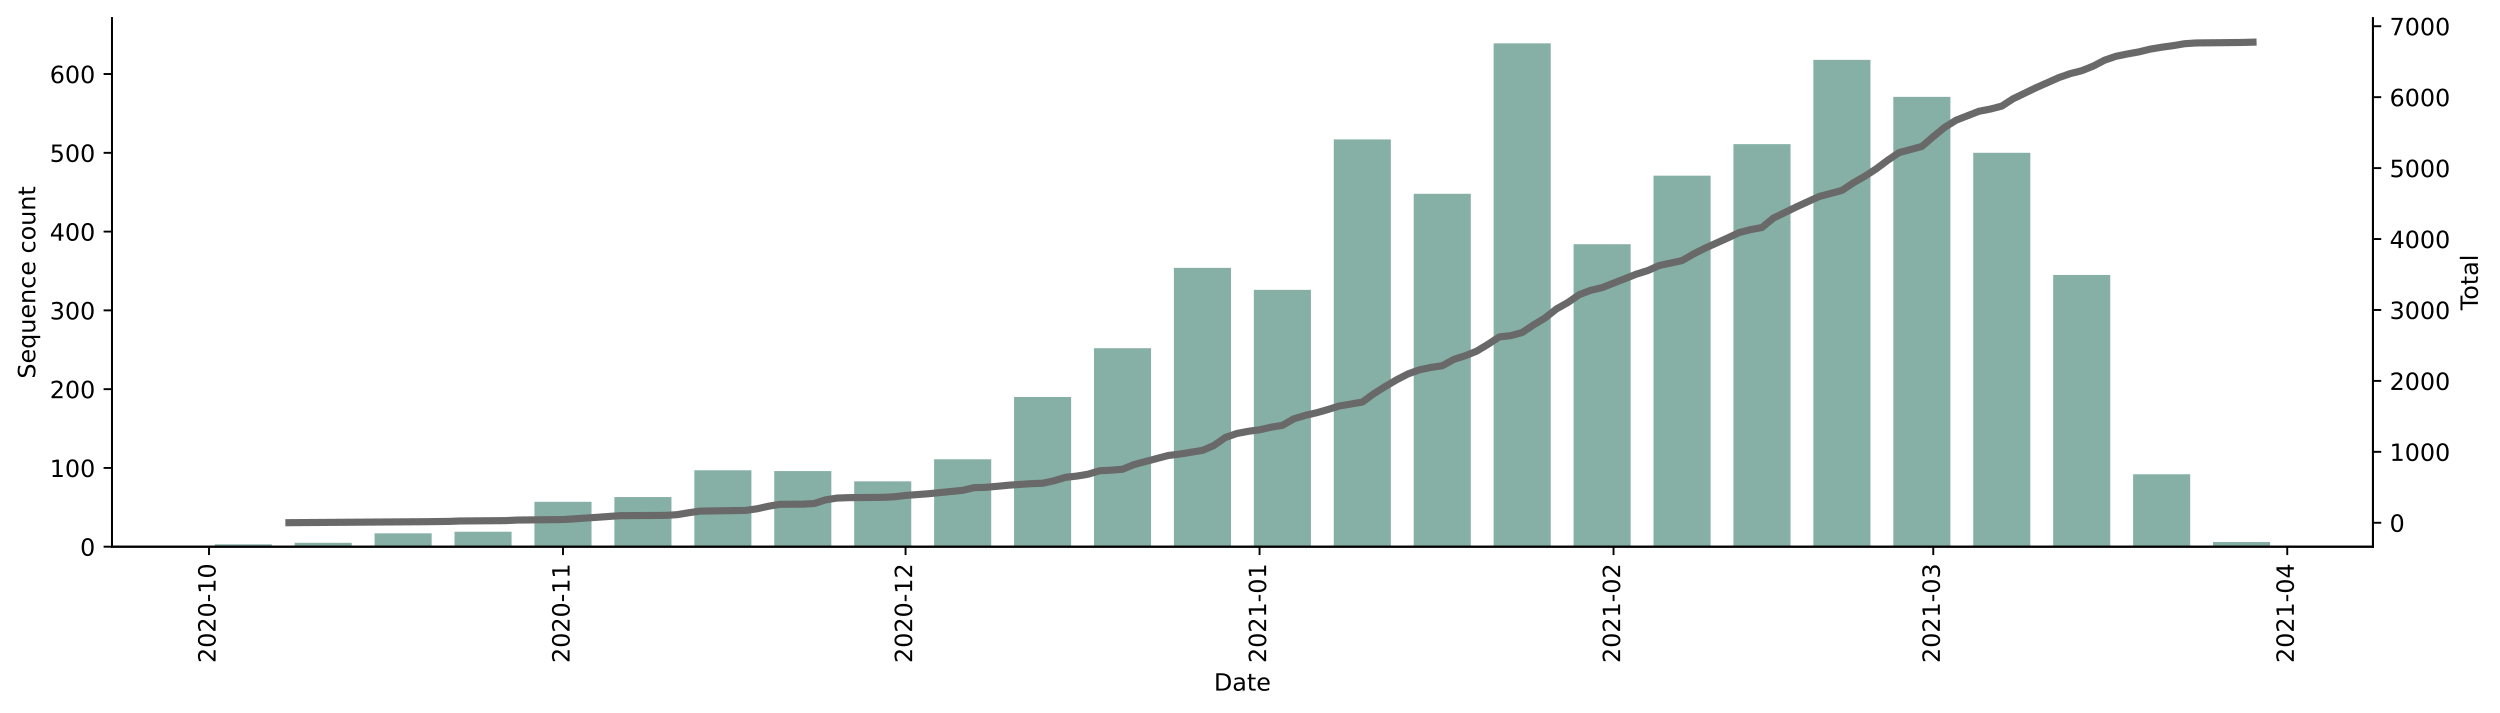 <?xml version="1.0" encoding="utf-8" standalone="no"?>
<!DOCTYPE svg PUBLIC "-//W3C//DTD SVG 1.1//EN"
  "http://www.w3.org/Graphics/SVG/1.1/DTD/svg11.dtd">
<!-- Created with matplotlib (https://matplotlib.org/) -->
<svg height="299.036pt" version="1.1" viewBox="0 0 1048.894 299.036" width="1048.894pt" xmlns="http://www.w3.org/2000/svg" xmlns:xlink="http://www.w3.org/1999/xlink">
 <defs>
  <style type="text/css">*{stroke-linecap:butt;stroke-linejoin:round;}</style>
 </defs>
 <g id="figure_1">
  <g id="patch_1">
   <path d="M 0 299.036 
L 1048.894 299.036 
L 1048.894 0 
L 0 0 
z
" style="fill:#ffffff;"/>
  </g>
  <g id="axes_1">
   <g id="patch_2">
    <path d="M 46.966 229.375 
L 995.566 229.375 
L 995.566 7.615 
L 46.966 7.615 
z
" style="fill:#ffffff;"/>
   </g>
   <g id="patch_3">
    <path clip-path="url(#pf32f26a93a)" d="M 90.084 229.375 
L 114.038 229.375 
L 114.038 228.384 
L 90.084 228.384 
z
" style="fill:#86b0a6;"/>
   </g>
   <g id="patch_4">
    <path clip-path="url(#pf32f26a93a)" d="M 123.62 229.375 
L 147.575 229.375 
L 147.575 227.723 
L 123.62 227.723 
z
" style="fill:#86b0a6;"/>
   </g>
   <g id="patch_5">
    <path clip-path="url(#pf32f26a93a)" d="M 157.157 229.375 
L 181.111 229.375 
L 181.111 223.757 
L 157.157 223.757 
z
" style="fill:#86b0a6;"/>
   </g>
   <g id="patch_6">
    <path clip-path="url(#pf32f26a93a)" d="M 190.693 229.375 
L 214.647 229.375 
L 214.647 223.096 
L 190.693 223.096 
z
" style="fill:#86b0a6;"/>
   </g>
   <g id="patch_7">
    <path clip-path="url(#pf32f26a93a)" d="M 224.229 229.375 
L 248.184 229.375 
L 248.184 210.536 
L 224.229 210.536 
z
" style="fill:#86b0a6;"/>
   </g>
   <g id="patch_8">
    <path clip-path="url(#pf32f26a93a)" d="M 257.766 229.375 
L 281.72 229.375 
L 281.72 208.553 
L 257.766 208.553 
z
" style="fill:#86b0a6;"/>
   </g>
   <g id="patch_9">
    <path clip-path="url(#pf32f26a93a)" d="M 291.302 229.375 
L 315.257 229.375 
L 315.257 197.315 
L 291.302 197.315 
z
" style="fill:#86b0a6;"/>
   </g>
   <g id="patch_10">
    <path clip-path="url(#pf32f26a93a)" d="M 324.838 229.375 
L 348.793 229.375 
L 348.793 197.646 
L 324.838 197.646 
z
" style="fill:#86b0a6;"/>
   </g>
   <g id="patch_11">
    <path clip-path="url(#pf32f26a93a)" d="M 358.375 229.375 
L 382.329 229.375 
L 382.329 201.943 
L 358.375 201.943 
z
" style="fill:#86b0a6;"/>
   </g>
   <g id="patch_12">
    <path clip-path="url(#pf32f26a93a)" d="M 391.911 229.375 
L 415.866 229.375 
L 415.866 192.688 
L 391.911 192.688 
z
" style="fill:#86b0a6;"/>
   </g>
   <g id="patch_13">
    <path clip-path="url(#pf32f26a93a)" d="M 425.447 229.375 
L 449.402 229.375 
L 449.402 166.577 
L 425.447 166.577 
z
" style="fill:#86b0a6;"/>
   </g>
   <g id="patch_14">
    <path clip-path="url(#pf32f26a93a)" d="M 458.984 229.375 
L 482.938 229.375 
L 482.938 146.085 
L 458.984 146.085 
z
" style="fill:#86b0a6;"/>
   </g>
   <g id="patch_15">
    <path clip-path="url(#pf32f26a93a)" d="M 492.52 229.375 
L 516.475 229.375 
L 516.475 112.373 
L 492.52 112.373 
z
" style="fill:#86b0a6;"/>
   </g>
   <g id="patch_16">
    <path clip-path="url(#pf32f26a93a)" d="M 526.057 229.375 
L 550.011 229.375 
L 550.011 121.627 
L 526.057 121.627 
z
" style="fill:#86b0a6;"/>
   </g>
   <g id="patch_17">
    <path clip-path="url(#pf32f26a93a)" d="M 559.593 229.375 
L 583.547 229.375 
L 583.547 58.498 
L 559.593 58.498 
z
" style="fill:#86b0a6;"/>
   </g>
   <g id="patch_18">
    <path clip-path="url(#pf32f26a93a)" d="M 593.129 229.375 
L 617.084 229.375 
L 617.084 81.304 
L 593.129 81.304 
z
" style="fill:#86b0a6;"/>
   </g>
   <g id="patch_19">
    <path clip-path="url(#pf32f26a93a)" d="M 626.666 229.375 
L 650.62 229.375 
L 650.62 18.175 
L 626.666 18.175 
z
" style="fill:#86b0a6;"/>
   </g>
   <g id="patch_20">
    <path clip-path="url(#pf32f26a93a)" d="M 660.202 229.375 
L 684.157 229.375 
L 684.157 102.457 
L 660.202 102.457 
z
" style="fill:#86b0a6;"/>
   </g>
   <g id="patch_21">
    <path clip-path="url(#pf32f26a93a)" d="M 693.738 229.375 
L 717.693 229.375 
L 717.693 73.702 
L 693.738 73.702 
z
" style="fill:#86b0a6;"/>
   </g>
   <g id="patch_22">
    <path clip-path="url(#pf32f26a93a)" d="M 727.275 229.375 
L 751.229 229.375 
L 751.229 60.482 
L 727.275 60.482 
z
" style="fill:#86b0a6;"/>
   </g>
   <g id="patch_23">
    <path clip-path="url(#pf32f26a93a)" d="M 760.811 229.375 
L 784.766 229.375 
L 784.766 25.116 
L 760.811 25.116 
z
" style="fill:#86b0a6;"/>
   </g>
   <g id="patch_24">
    <path clip-path="url(#pf32f26a93a)" d="M 794.347 229.375 
L 818.302 229.375 
L 818.302 40.651 
L 794.347 40.651 
z
" style="fill:#86b0a6;"/>
   </g>
   <g id="patch_25">
    <path clip-path="url(#pf32f26a93a)" d="M 827.884 229.375 
L 851.838 229.375 
L 851.838 64.117 
L 827.884 64.117 
z
" style="fill:#86b0a6;"/>
   </g>
   <g id="patch_26">
    <path clip-path="url(#pf32f26a93a)" d="M 861.42 229.375 
L 885.375 229.375 
L 885.375 115.347 
L 861.42 115.347 
z
" style="fill:#86b0a6;"/>
   </g>
   <g id="patch_27">
    <path clip-path="url(#pf32f26a93a)" d="M 894.957 229.375 
L 918.911 229.375 
L 918.911 198.968 
L 894.957 198.968 
z
" style="fill:#86b0a6;"/>
   </g>
   <g id="patch_28">
    <path clip-path="url(#pf32f26a93a)" d="M 928.493 229.375 
L 952.447 229.375 
L 952.447 227.392 
L 928.493 227.392 
z
" style="fill:#86b0a6;"/>
   </g>
   <g id="matplotlib.axis_1">
    <g id="xtick_1">
     <g id="line2d_1">
      <defs>
       <path d="M 0 0 
L 0 3.5 
" id="me25697bc32" style="stroke:#000000;stroke-width:0.8;"/>
      </defs>
      <g>
       <use style="stroke:#000000;stroke-width:0.8;" x="87.688" xlink:href="#me25697bc32" y="229.375"/>
      </g>
     </g>
     <g id="text_1">
      <!-- 2020-10 -->
      <g transform="translate(90.448 278.158)rotate(-90)scale(0.1 -0.1)">
       <defs>
        <path d="M 19.188 8.297 
L 53.609 8.297 
L 53.609 0 
L 7.328 0 
L 7.328 8.297 
Q 12.938 14.109 22.625 23.891 
Q 32.328 33.688 34.812 36.531 
Q 39.547 41.844 41.422 45.531 
Q 43.312 49.219 43.312 52.781 
Q 43.312 58.594 39.234 62.25 
Q 35.156 65.922 28.609 65.922 
Q 23.969 65.922 18.812 64.312 
Q 13.672 62.703 7.812 59.422 
L 7.812 69.391 
Q 13.766 71.781 18.938 73 
Q 24.125 74.219 28.422 74.219 
Q 39.75 74.219 46.484 68.547 
Q 53.219 62.891 53.219 53.422 
Q 53.219 48.922 51.531 44.891 
Q 49.859 40.875 45.406 35.406 
Q 44.188 33.984 37.641 27.219 
Q 31.109 20.453 19.188 8.297 
z
" id="DejaVuSans-50"/>
        <path d="M 31.781 66.406 
Q 24.172 66.406 20.328 58.906 
Q 16.5 51.422 16.5 36.375 
Q 16.5 21.391 20.328 13.891 
Q 24.172 6.391 31.781 6.391 
Q 39.453 6.391 43.281 13.891 
Q 47.125 21.391 47.125 36.375 
Q 47.125 51.422 43.281 58.906 
Q 39.453 66.406 31.781 66.406 
z
M 31.781 74.219 
Q 44.047 74.219 50.516 64.516 
Q 56.984 54.828 56.984 36.375 
Q 56.984 17.969 50.516 8.266 
Q 44.047 -1.422 31.781 -1.422 
Q 19.531 -1.422 13.062 8.266 
Q 6.594 17.969 6.594 36.375 
Q 6.594 54.828 13.062 64.516 
Q 19.531 74.219 31.781 74.219 
z
" id="DejaVuSans-48"/>
        <path d="M 4.891 31.391 
L 31.203 31.391 
L 31.203 23.391 
L 4.891 23.391 
z
" id="DejaVuSans-45"/>
        <path d="M 12.406 8.297 
L 28.516 8.297 
L 28.516 63.922 
L 10.984 60.406 
L 10.984 69.391 
L 28.422 72.906 
L 38.281 72.906 
L 38.281 8.297 
L 54.391 8.297 
L 54.391 0 
L 12.406 0 
z
" id="DejaVuSans-49"/>
       </defs>
       <use xlink:href="#DejaVuSans-50"/>
       <use x="63.623" xlink:href="#DejaVuSans-48"/>
       <use x="127.246" xlink:href="#DejaVuSans-50"/>
       <use x="190.869" xlink:href="#DejaVuSans-48"/>
       <use x="254.492" xlink:href="#DejaVuSans-45"/>
       <use x="290.576" xlink:href="#DejaVuSans-49"/>
       <use x="354.199" xlink:href="#DejaVuSans-48"/>
      </g>
     </g>
    </g>
    <g id="xtick_2">
     <g id="line2d_2">
      <g>
       <use style="stroke:#000000;stroke-width:0.8;" x="236.207" xlink:href="#me25697bc32" y="229.375"/>
      </g>
     </g>
     <g id="text_2">
      <!-- 2020-11 -->
      <g transform="translate(238.966 278.158)rotate(-90)scale(0.1 -0.1)">
       <use xlink:href="#DejaVuSans-50"/>
       <use x="63.623" xlink:href="#DejaVuSans-48"/>
       <use x="127.246" xlink:href="#DejaVuSans-50"/>
       <use x="190.869" xlink:href="#DejaVuSans-48"/>
       <use x="254.492" xlink:href="#DejaVuSans-45"/>
       <use x="290.576" xlink:href="#DejaVuSans-49"/>
       <use x="354.199" xlink:href="#DejaVuSans-49"/>
      </g>
     </g>
    </g>
    <g id="xtick_3">
     <g id="line2d_3">
      <g>
       <use style="stroke:#000000;stroke-width:0.8;" x="379.934" xlink:href="#me25697bc32" y="229.375"/>
      </g>
     </g>
     <g id="text_3">
      <!-- 2020-12 -->
      <g transform="translate(382.693 278.158)rotate(-90)scale(0.1 -0.1)">
       <use xlink:href="#DejaVuSans-50"/>
       <use x="63.623" xlink:href="#DejaVuSans-48"/>
       <use x="127.246" xlink:href="#DejaVuSans-50"/>
       <use x="190.869" xlink:href="#DejaVuSans-48"/>
       <use x="254.492" xlink:href="#DejaVuSans-45"/>
       <use x="290.576" xlink:href="#DejaVuSans-49"/>
       <use x="354.199" xlink:href="#DejaVuSans-50"/>
      </g>
     </g>
    </g>
    <g id="xtick_4">
     <g id="line2d_4">
      <g>
       <use style="stroke:#000000;stroke-width:0.8;" x="528.452" xlink:href="#me25697bc32" y="229.375"/>
      </g>
     </g>
     <g id="text_4">
      <!-- 2021-01 -->
      <g transform="translate(531.211 278.158)rotate(-90)scale(0.1 -0.1)">
       <use xlink:href="#DejaVuSans-50"/>
       <use x="63.623" xlink:href="#DejaVuSans-48"/>
       <use x="127.246" xlink:href="#DejaVuSans-50"/>
       <use x="190.869" xlink:href="#DejaVuSans-49"/>
       <use x="254.492" xlink:href="#DejaVuSans-45"/>
       <use x="290.576" xlink:href="#DejaVuSans-48"/>
       <use x="354.199" xlink:href="#DejaVuSans-49"/>
      </g>
     </g>
    </g>
    <g id="xtick_5">
     <g id="line2d_5">
      <g>
       <use style="stroke:#000000;stroke-width:0.8;" x="676.97" xlink:href="#me25697bc32" y="229.375"/>
      </g>
     </g>
     <g id="text_5">
      <!-- 2021-02 -->
      <g transform="translate(679.73 278.158)rotate(-90)scale(0.1 -0.1)">
       <use xlink:href="#DejaVuSans-50"/>
       <use x="63.623" xlink:href="#DejaVuSans-48"/>
       <use x="127.246" xlink:href="#DejaVuSans-50"/>
       <use x="190.869" xlink:href="#DejaVuSans-49"/>
       <use x="254.492" xlink:href="#DejaVuSans-45"/>
       <use x="290.576" xlink:href="#DejaVuSans-48"/>
       <use x="354.199" xlink:href="#DejaVuSans-50"/>
      </g>
     </g>
    </g>
    <g id="xtick_6">
     <g id="line2d_6">
      <g>
       <use style="stroke:#000000;stroke-width:0.8;" x="811.116" xlink:href="#me25697bc32" y="229.375"/>
      </g>
     </g>
     <g id="text_6">
      <!-- 2021-03 -->
      <g transform="translate(813.875 278.158)rotate(-90)scale(0.1 -0.1)">
       <defs>
        <path d="M 40.578 39.312 
Q 47.656 37.797 51.625 33 
Q 55.609 28.219 55.609 21.188 
Q 55.609 10.406 48.188 4.484 
Q 40.766 -1.422 27.094 -1.422 
Q 22.516 -1.422 17.656 -0.516 
Q 12.797 0.391 7.625 2.203 
L 7.625 11.719 
Q 11.719 9.328 16.594 8.109 
Q 21.484 6.891 26.812 6.891 
Q 36.078 6.891 40.938 10.547 
Q 45.797 14.203 45.797 21.188 
Q 45.797 27.641 41.281 31.266 
Q 36.766 34.906 28.719 34.906 
L 20.219 34.906 
L 20.219 43.016 
L 29.109 43.016 
Q 36.375 43.016 40.234 45.922 
Q 44.094 48.828 44.094 54.297 
Q 44.094 59.906 40.109 62.906 
Q 36.141 65.922 28.719 65.922 
Q 24.656 65.922 20.016 65.031 
Q 15.375 64.156 9.812 62.312 
L 9.812 71.094 
Q 15.438 72.656 20.344 73.438 
Q 25.25 74.219 29.594 74.219 
Q 40.828 74.219 47.359 69.109 
Q 53.906 64.016 53.906 55.328 
Q 53.906 49.266 50.438 45.094 
Q 46.969 40.922 40.578 39.312 
z
" id="DejaVuSans-51"/>
       </defs>
       <use xlink:href="#DejaVuSans-50"/>
       <use x="63.623" xlink:href="#DejaVuSans-48"/>
       <use x="127.246" xlink:href="#DejaVuSans-50"/>
       <use x="190.869" xlink:href="#DejaVuSans-49"/>
       <use x="254.492" xlink:href="#DejaVuSans-45"/>
       <use x="290.576" xlink:href="#DejaVuSans-48"/>
       <use x="354.199" xlink:href="#DejaVuSans-51"/>
      </g>
     </g>
    </g>
    <g id="xtick_7">
     <g id="line2d_7">
      <g>
       <use style="stroke:#000000;stroke-width:0.8;" x="959.634" xlink:href="#me25697bc32" y="229.375"/>
      </g>
     </g>
     <g id="text_7">
      <!-- 2021-04 -->
      <g transform="translate(962.393 278.158)rotate(-90)scale(0.1 -0.1)">
       <defs>
        <path d="M 37.797 64.312 
L 12.891 25.391 
L 37.797 25.391 
z
M 35.203 72.906 
L 47.609 72.906 
L 47.609 25.391 
L 58.016 25.391 
L 58.016 17.188 
L 47.609 17.188 
L 47.609 0 
L 37.797 0 
L 37.797 17.188 
L 4.891 17.188 
L 4.891 26.703 
z
" id="DejaVuSans-52"/>
       </defs>
       <use xlink:href="#DejaVuSans-50"/>
       <use x="63.623" xlink:href="#DejaVuSans-48"/>
       <use x="127.246" xlink:href="#DejaVuSans-50"/>
       <use x="190.869" xlink:href="#DejaVuSans-49"/>
       <use x="254.492" xlink:href="#DejaVuSans-45"/>
       <use x="290.576" xlink:href="#DejaVuSans-48"/>
       <use x="354.199" xlink:href="#DejaVuSans-52"/>
      </g>
     </g>
    </g>
    <g id="text_8">
     <!-- Date -->
     <g transform="translate(509.315 289.757)scale(0.1 -0.1)">
      <defs>
       <path d="M 19.672 64.797 
L 19.672 8.109 
L 31.594 8.109 
Q 46.688 8.109 53.688 14.938 
Q 60.688 21.781 60.688 36.531 
Q 60.688 51.172 53.688 57.984 
Q 46.688 64.797 31.594 64.797 
z
M 9.812 72.906 
L 30.078 72.906 
Q 51.266 72.906 61.172 64.094 
Q 71.094 55.281 71.094 36.531 
Q 71.094 17.672 61.125 8.828 
Q 51.172 0 30.078 0 
L 9.812 0 
z
" id="DejaVuSans-68"/>
       <path d="M 34.281 27.484 
Q 23.391 27.484 19.188 25 
Q 14.984 22.516 14.984 16.5 
Q 14.984 11.719 18.141 8.906 
Q 21.297 6.109 26.703 6.109 
Q 34.188 6.109 38.703 11.406 
Q 43.219 16.703 43.219 25.484 
L 43.219 27.484 
z
M 52.203 31.203 
L 52.203 0 
L 43.219 0 
L 43.219 8.297 
Q 40.141 3.328 35.547 0.953 
Q 30.953 -1.422 24.312 -1.422 
Q 15.922 -1.422 10.953 3.297 
Q 6 8.016 6 15.922 
Q 6 25.141 12.172 29.828 
Q 18.359 34.516 30.609 34.516 
L 43.219 34.516 
L 43.219 35.406 
Q 43.219 41.609 39.141 45 
Q 35.062 48.391 27.688 48.391 
Q 23 48.391 18.547 47.266 
Q 14.109 46.141 10.016 43.891 
L 10.016 52.203 
Q 14.938 54.109 19.578 55.047 
Q 24.219 56 28.609 56 
Q 40.484 56 46.344 49.844 
Q 52.203 43.703 52.203 31.203 
z
" id="DejaVuSans-97"/>
       <path d="M 18.312 70.219 
L 18.312 54.688 
L 36.812 54.688 
L 36.812 47.703 
L 18.312 47.703 
L 18.312 18.016 
Q 18.312 11.328 20.141 9.422 
Q 21.969 7.516 27.594 7.516 
L 36.812 7.516 
L 36.812 0 
L 27.594 0 
Q 17.188 0 13.234 3.875 
Q 9.281 7.766 9.281 18.016 
L 9.281 47.703 
L 2.688 47.703 
L 2.688 54.688 
L 9.281 54.688 
L 9.281 70.219 
z
" id="DejaVuSans-116"/>
       <path d="M 56.203 29.594 
L 56.203 25.203 
L 14.891 25.203 
Q 15.484 15.922 20.484 11.062 
Q 25.484 6.203 34.422 6.203 
Q 39.594 6.203 44.453 7.469 
Q 49.312 8.734 54.109 11.281 
L 54.109 2.781 
Q 49.266 0.734 44.188 -0.344 
Q 39.109 -1.422 33.891 -1.422 
Q 20.797 -1.422 13.156 6.188 
Q 5.516 13.812 5.516 26.812 
Q 5.516 40.234 12.766 48.109 
Q 20.016 56 32.328 56 
Q 43.359 56 49.781 48.891 
Q 56.203 41.797 56.203 29.594 
z
M 47.219 32.234 
Q 47.125 39.594 43.094 43.984 
Q 39.062 48.391 32.422 48.391 
Q 24.906 48.391 20.391 44.141 
Q 15.875 39.891 15.188 32.172 
z
" id="DejaVuSans-101"/>
      </defs>
      <use xlink:href="#DejaVuSans-68"/>
      <use x="77.002" xlink:href="#DejaVuSans-97"/>
      <use x="138.281" xlink:href="#DejaVuSans-116"/>
      <use x="177.49" xlink:href="#DejaVuSans-101"/>
     </g>
    </g>
   </g>
   <g id="matplotlib.axis_2">
    <g id="ytick_1">
     <g id="line2d_8">
      <defs>
       <path d="M 0 0 
L -3.5 0 
" id="m676897ae94" style="stroke:#000000;stroke-width:0.8;"/>
      </defs>
      <g>
       <use style="stroke:#000000;stroke-width:0.8;" x="46.966" xlink:href="#m676897ae94" y="229.375"/>
      </g>
     </g>
     <g id="text_9">
      <!-- 0 -->
      <g transform="translate(33.603 233.175)scale(0.1 -0.1)">
       <use xlink:href="#DejaVuSans-48"/>
      </g>
     </g>
    </g>
    <g id="ytick_2">
     <g id="line2d_9">
      <g>
       <use style="stroke:#000000;stroke-width:0.8;" x="46.966" xlink:href="#m676897ae94" y="196.324"/>
      </g>
     </g>
     <g id="text_10">
      <!-- 100 -->
      <g transform="translate(20.878 200.123)scale(0.1 -0.1)">
       <use xlink:href="#DejaVuSans-49"/>
       <use x="63.623" xlink:href="#DejaVuSans-48"/>
       <use x="127.246" xlink:href="#DejaVuSans-48"/>
      </g>
     </g>
    </g>
    <g id="ytick_3">
     <g id="line2d_10">
      <g>
       <use style="stroke:#000000;stroke-width:0.8;" x="46.966" xlink:href="#m676897ae94" y="163.272"/>
      </g>
     </g>
     <g id="text_11">
      <!-- 200 -->
      <g transform="translate(20.878 167.071)scale(0.1 -0.1)">
       <use xlink:href="#DejaVuSans-50"/>
       <use x="63.623" xlink:href="#DejaVuSans-48"/>
       <use x="127.246" xlink:href="#DejaVuSans-48"/>
      </g>
     </g>
    </g>
    <g id="ytick_4">
     <g id="line2d_11">
      <g>
       <use style="stroke:#000000;stroke-width:0.8;" x="46.966" xlink:href="#m676897ae94" y="130.22"/>
      </g>
     </g>
     <g id="text_12">
      <!-- 300 -->
      <g transform="translate(20.878 134.02)scale(0.1 -0.1)">
       <use xlink:href="#DejaVuSans-51"/>
       <use x="63.623" xlink:href="#DejaVuSans-48"/>
       <use x="127.246" xlink:href="#DejaVuSans-48"/>
      </g>
     </g>
    </g>
    <g id="ytick_5">
     <g id="line2d_12">
      <g>
       <use style="stroke:#000000;stroke-width:0.8;" x="46.966" xlink:href="#m676897ae94" y="97.169"/>
      </g>
     </g>
     <g id="text_13">
      <!-- 400 -->
      <g transform="translate(20.878 100.968)scale(0.1 -0.1)">
       <use xlink:href="#DejaVuSans-52"/>
       <use x="63.623" xlink:href="#DejaVuSans-48"/>
       <use x="127.246" xlink:href="#DejaVuSans-48"/>
      </g>
     </g>
    </g>
    <g id="ytick_6">
     <g id="line2d_13">
      <g>
       <use style="stroke:#000000;stroke-width:0.8;" x="46.966" xlink:href="#m676897ae94" y="64.117"/>
      </g>
     </g>
     <g id="text_14">
      <!-- 500 -->
      <g transform="translate(20.878 67.916)scale(0.1 -0.1)">
       <defs>
        <path d="M 10.797 72.906 
L 49.516 72.906 
L 49.516 64.594 
L 19.828 64.594 
L 19.828 46.734 
Q 21.969 47.469 24.109 47.828 
Q 26.266 48.188 28.422 48.188 
Q 40.625 48.188 47.75 41.5 
Q 54.891 34.812 54.891 23.391 
Q 54.891 11.625 47.562 5.094 
Q 40.234 -1.422 26.906 -1.422 
Q 22.312 -1.422 17.547 -0.641 
Q 12.797 0.141 7.719 1.703 
L 7.719 11.625 
Q 12.109 9.234 16.797 8.062 
Q 21.484 6.891 26.703 6.891 
Q 35.156 6.891 40.078 11.328 
Q 45.016 15.766 45.016 23.391 
Q 45.016 31 40.078 35.438 
Q 35.156 39.891 26.703 39.891 
Q 22.75 39.891 18.812 39.016 
Q 14.891 38.141 10.797 36.281 
z
" id="DejaVuSans-53"/>
       </defs>
       <use xlink:href="#DejaVuSans-53"/>
       <use x="63.623" xlink:href="#DejaVuSans-48"/>
       <use x="127.246" xlink:href="#DejaVuSans-48"/>
      </g>
     </g>
    </g>
    <g id="ytick_7">
     <g id="line2d_14">
      <g>
       <use style="stroke:#000000;stroke-width:0.8;" x="46.966" xlink:href="#m676897ae94" y="31.066"/>
      </g>
     </g>
     <g id="text_15">
      <!-- 600 -->
      <g transform="translate(20.878 34.865)scale(0.1 -0.1)">
       <defs>
        <path d="M 33.016 40.375 
Q 26.375 40.375 22.484 35.828 
Q 18.609 31.297 18.609 23.391 
Q 18.609 15.531 22.484 10.953 
Q 26.375 6.391 33.016 6.391 
Q 39.656 6.391 43.531 10.953 
Q 47.406 15.531 47.406 23.391 
Q 47.406 31.297 43.531 35.828 
Q 39.656 40.375 33.016 40.375 
z
M 52.594 71.297 
L 52.594 62.312 
Q 48.875 64.062 45.094 64.984 
Q 41.312 65.922 37.594 65.922 
Q 27.828 65.922 22.672 59.328 
Q 17.531 52.734 16.797 39.406 
Q 19.672 43.656 24.016 45.922 
Q 28.375 48.188 33.594 48.188 
Q 44.578 48.188 50.953 41.516 
Q 57.328 34.859 57.328 23.391 
Q 57.328 12.156 50.688 5.359 
Q 44.047 -1.422 33.016 -1.422 
Q 20.359 -1.422 13.672 8.266 
Q 6.984 17.969 6.984 36.375 
Q 6.984 53.656 15.188 63.938 
Q 23.391 74.219 37.203 74.219 
Q 40.922 74.219 44.703 73.484 
Q 48.484 72.75 52.594 71.297 
z
" id="DejaVuSans-54"/>
       </defs>
       <use xlink:href="#DejaVuSans-54"/>
       <use x="63.623" xlink:href="#DejaVuSans-48"/>
       <use x="127.246" xlink:href="#DejaVuSans-48"/>
      </g>
     </g>
    </g>
    <g id="text_16">
     <!-- Sequence count -->
     <g transform="translate(14.798 158.856)rotate(-90)scale(0.1 -0.1)">
      <defs>
       <path d="M 53.516 70.516 
L 53.516 60.891 
Q 47.906 63.578 42.922 64.891 
Q 37.938 66.219 33.297 66.219 
Q 25.25 66.219 20.875 63.094 
Q 16.5 59.969 16.5 54.203 
Q 16.5 49.359 19.406 46.891 
Q 22.312 44.438 30.422 42.922 
L 36.375 41.703 
Q 47.406 39.594 52.656 34.297 
Q 57.906 29 57.906 20.125 
Q 57.906 9.516 50.797 4.047 
Q 43.703 -1.422 29.984 -1.422 
Q 24.812 -1.422 18.969 -0.25 
Q 13.141 0.922 6.891 3.219 
L 6.891 13.375 
Q 12.891 10.016 18.656 8.297 
Q 24.422 6.594 29.984 6.594 
Q 38.422 6.594 43.016 9.906 
Q 47.609 13.234 47.609 19.391 
Q 47.609 24.75 44.312 27.781 
Q 41.016 30.812 33.5 32.328 
L 27.484 33.5 
Q 16.453 35.688 11.516 40.375 
Q 6.594 45.062 6.594 53.422 
Q 6.594 63.094 13.406 68.656 
Q 20.219 74.219 32.172 74.219 
Q 37.312 74.219 42.625 73.281 
Q 47.953 72.359 53.516 70.516 
z
" id="DejaVuSans-83"/>
       <path d="M 14.797 27.297 
Q 14.797 17.391 18.875 11.75 
Q 22.953 6.109 30.078 6.109 
Q 37.203 6.109 41.297 11.75 
Q 45.406 17.391 45.406 27.297 
Q 45.406 37.203 41.297 42.844 
Q 37.203 48.484 30.078 48.484 
Q 22.953 48.484 18.875 42.844 
Q 14.797 37.203 14.797 27.297 
z
M 45.406 8.203 
Q 42.578 3.328 38.25 0.953 
Q 33.938 -1.422 27.875 -1.422 
Q 17.969 -1.422 11.734 6.484 
Q 5.516 14.406 5.516 27.297 
Q 5.516 40.188 11.734 48.094 
Q 17.969 56 27.875 56 
Q 33.938 56 38.25 53.625 
Q 42.578 51.266 45.406 46.391 
L 45.406 54.688 
L 54.391 54.688 
L 54.391 -20.797 
L 45.406 -20.797 
z
" id="DejaVuSans-113"/>
       <path d="M 8.5 21.578 
L 8.5 54.688 
L 17.484 54.688 
L 17.484 21.922 
Q 17.484 14.156 20.5 10.266 
Q 23.531 6.391 29.594 6.391 
Q 36.859 6.391 41.078 11.031 
Q 45.312 15.672 45.312 23.688 
L 45.312 54.688 
L 54.297 54.688 
L 54.297 0 
L 45.312 0 
L 45.312 8.406 
Q 42.047 3.422 37.719 1 
Q 33.406 -1.422 27.688 -1.422 
Q 18.266 -1.422 13.375 4.438 
Q 8.5 10.297 8.5 21.578 
z
M 31.109 56 
z
" id="DejaVuSans-117"/>
       <path d="M 54.891 33.016 
L 54.891 0 
L 45.906 0 
L 45.906 32.719 
Q 45.906 40.484 42.875 44.328 
Q 39.844 48.188 33.797 48.188 
Q 26.516 48.188 22.312 43.547 
Q 18.109 38.922 18.109 30.906 
L 18.109 0 
L 9.078 0 
L 9.078 54.688 
L 18.109 54.688 
L 18.109 46.188 
Q 21.344 51.125 25.703 53.562 
Q 30.078 56 35.797 56 
Q 45.219 56 50.047 50.172 
Q 54.891 44.344 54.891 33.016 
z
" id="DejaVuSans-110"/>
       <path d="M 48.781 52.594 
L 48.781 44.188 
Q 44.969 46.297 41.141 47.344 
Q 37.312 48.391 33.406 48.391 
Q 24.656 48.391 19.812 42.844 
Q 14.984 37.312 14.984 27.297 
Q 14.984 17.281 19.812 11.734 
Q 24.656 6.203 33.406 6.203 
Q 37.312 6.203 41.141 7.25 
Q 44.969 8.297 48.781 10.406 
L 48.781 2.094 
Q 45.016 0.344 40.984 -0.531 
Q 36.969 -1.422 32.422 -1.422 
Q 20.062 -1.422 12.781 6.344 
Q 5.516 14.109 5.516 27.297 
Q 5.516 40.672 12.859 48.328 
Q 20.219 56 33.016 56 
Q 37.156 56 41.109 55.141 
Q 45.062 54.297 48.781 52.594 
z
" id="DejaVuSans-99"/>
       <path id="DejaVuSans-32"/>
       <path d="M 30.609 48.391 
Q 23.391 48.391 19.188 42.75 
Q 14.984 37.109 14.984 27.297 
Q 14.984 17.484 19.156 11.844 
Q 23.344 6.203 30.609 6.203 
Q 37.797 6.203 41.984 11.859 
Q 46.188 17.531 46.188 27.297 
Q 46.188 37.016 41.984 42.703 
Q 37.797 48.391 30.609 48.391 
z
M 30.609 56 
Q 42.328 56 49.016 48.375 
Q 55.719 40.766 55.719 27.297 
Q 55.719 13.875 49.016 6.219 
Q 42.328 -1.422 30.609 -1.422 
Q 18.844 -1.422 12.172 6.219 
Q 5.516 13.875 5.516 27.297 
Q 5.516 40.766 12.172 48.375 
Q 18.844 56 30.609 56 
z
" id="DejaVuSans-111"/>
      </defs>
      <use xlink:href="#DejaVuSans-83"/>
      <use x="63.477" xlink:href="#DejaVuSans-101"/>
      <use x="125" xlink:href="#DejaVuSans-113"/>
      <use x="188.477" xlink:href="#DejaVuSans-117"/>
      <use x="251.855" xlink:href="#DejaVuSans-101"/>
      <use x="313.379" xlink:href="#DejaVuSans-110"/>
      <use x="376.758" xlink:href="#DejaVuSans-99"/>
      <use x="431.738" xlink:href="#DejaVuSans-101"/>
      <use x="493.262" xlink:href="#DejaVuSans-32"/>
      <use x="525.049" xlink:href="#DejaVuSans-99"/>
      <use x="580.029" xlink:href="#DejaVuSans-111"/>
      <use x="641.211" xlink:href="#DejaVuSans-117"/>
      <use x="704.59" xlink:href="#DejaVuSans-110"/>
      <use x="767.969" xlink:href="#DejaVuSans-116"/>
     </g>
    </g>
   </g>
   <g id="patch_29">
    <path d="M 46.966 229.375 
L 46.966 7.615 
" style="fill:none;stroke:#000000;stroke-linecap:square;stroke-linejoin:miter;stroke-width:0.8;"/>
   </g>
   <g id="patch_30">
    <path d="M 995.566 229.375 
L 995.566 7.615 
" style="fill:none;stroke:#000000;stroke-linecap:square;stroke-linejoin:miter;stroke-width:0.8;"/>
   </g>
   <g id="patch_31">
    <path d="M 46.966 229.375 
L 995.566 229.375 
" style="fill:none;stroke:#000000;stroke-linecap:square;stroke-linejoin:miter;stroke-width:0.8;"/>
   </g>
  </g>
  <g id="axes_2">
   <g id="matplotlib.axis_3">
    <g id="ytick_8">
     <g id="line2d_15">
      <defs>
       <path d="M 0 0 
L 3.5 0 
" id="m3002540123" style="stroke:#000000;stroke-width:0.8;"/>
      </defs>
      <g>
       <use style="stroke:#000000;stroke-width:0.8;" x="995.566" xlink:href="#m3002540123" y="219.325"/>
      </g>
     </g>
     <g id="text_17">
      <!-- 0 -->
      <g transform="translate(1002.566 223.124)scale(0.1 -0.1)">
       <use xlink:href="#DejaVuSans-48"/>
      </g>
     </g>
    </g>
    <g id="ytick_9">
     <g id="line2d_16">
      <g>
       <use style="stroke:#000000;stroke-width:0.8;" x="995.566" xlink:href="#m3002540123" y="189.564"/>
      </g>
     </g>
     <g id="text_18">
      <!-- 1000 -->
      <g transform="translate(1002.566 193.364)scale(0.1 -0.1)">
       <use xlink:href="#DejaVuSans-49"/>
       <use x="63.623" xlink:href="#DejaVuSans-48"/>
       <use x="127.246" xlink:href="#DejaVuSans-48"/>
       <use x="190.869" xlink:href="#DejaVuSans-48"/>
      </g>
     </g>
    </g>
    <g id="ytick_10">
     <g id="line2d_17">
      <g>
       <use style="stroke:#000000;stroke-width:0.8;" x="995.566" xlink:href="#m3002540123" y="159.803"/>
      </g>
     </g>
     <g id="text_19">
      <!-- 2000 -->
      <g transform="translate(1002.566 163.603)scale(0.1 -0.1)">
       <use xlink:href="#DejaVuSans-50"/>
       <use x="63.623" xlink:href="#DejaVuSans-48"/>
       <use x="127.246" xlink:href="#DejaVuSans-48"/>
       <use x="190.869" xlink:href="#DejaVuSans-48"/>
      </g>
     </g>
    </g>
    <g id="ytick_11">
     <g id="line2d_18">
      <g>
       <use style="stroke:#000000;stroke-width:0.8;" x="995.566" xlink:href="#m3002540123" y="130.043"/>
      </g>
     </g>
     <g id="text_20">
      <!-- 3000 -->
      <g transform="translate(1002.566 133.842)scale(0.1 -0.1)">
       <use xlink:href="#DejaVuSans-51"/>
       <use x="63.623" xlink:href="#DejaVuSans-48"/>
       <use x="127.246" xlink:href="#DejaVuSans-48"/>
       <use x="190.869" xlink:href="#DejaVuSans-48"/>
      </g>
     </g>
    </g>
    <g id="ytick_12">
     <g id="line2d_19">
      <g>
       <use style="stroke:#000000;stroke-width:0.8;" x="995.566" xlink:href="#m3002540123" y="100.282"/>
      </g>
     </g>
     <g id="text_21">
      <!-- 4000 -->
      <g transform="translate(1002.566 104.081)scale(0.1 -0.1)">
       <use xlink:href="#DejaVuSans-52"/>
       <use x="63.623" xlink:href="#DejaVuSans-48"/>
       <use x="127.246" xlink:href="#DejaVuSans-48"/>
       <use x="190.869" xlink:href="#DejaVuSans-48"/>
      </g>
     </g>
    </g>
    <g id="ytick_13">
     <g id="line2d_20">
      <g>
       <use style="stroke:#000000;stroke-width:0.8;" x="995.566" xlink:href="#m3002540123" y="70.521"/>
      </g>
     </g>
     <g id="text_22">
      <!-- 5000 -->
      <g transform="translate(1002.566 74.32)scale(0.1 -0.1)">
       <use xlink:href="#DejaVuSans-53"/>
       <use x="63.623" xlink:href="#DejaVuSans-48"/>
       <use x="127.246" xlink:href="#DejaVuSans-48"/>
       <use x="190.869" xlink:href="#DejaVuSans-48"/>
      </g>
     </g>
    </g>
    <g id="ytick_14">
     <g id="line2d_21">
      <g>
       <use style="stroke:#000000;stroke-width:0.8;" x="995.566" xlink:href="#m3002540123" y="40.76"/>
      </g>
     </g>
     <g id="text_23">
      <!-- 6000 -->
      <g transform="translate(1002.566 44.559)scale(0.1 -0.1)">
       <use xlink:href="#DejaVuSans-54"/>
       <use x="63.623" xlink:href="#DejaVuSans-48"/>
       <use x="127.246" xlink:href="#DejaVuSans-48"/>
       <use x="190.869" xlink:href="#DejaVuSans-48"/>
      </g>
     </g>
    </g>
    <g id="ytick_15">
     <g id="line2d_22">
      <g>
       <use style="stroke:#000000;stroke-width:0.8;" x="995.566" xlink:href="#m3002540123" y="10.999"/>
      </g>
     </g>
     <g id="text_24">
      <!-- 7000 -->
      <g transform="translate(1002.566 14.798)scale(0.1 -0.1)">
       <defs>
        <path d="M 8.203 72.906 
L 55.078 72.906 
L 55.078 68.703 
L 28.609 0 
L 18.312 0 
L 43.219 64.594 
L 8.203 64.594 
z
" id="DejaVuSans-55"/>
       </defs>
       <use xlink:href="#DejaVuSans-55"/>
       <use x="63.623" xlink:href="#DejaVuSans-48"/>
       <use x="127.246" xlink:href="#DejaVuSans-48"/>
       <use x="190.869" xlink:href="#DejaVuSans-48"/>
      </g>
     </g>
    </g>
    <g id="text_25">
     <!-- Total -->
     <g transform="translate(1039.614 130.172)rotate(-90)scale(0.1 -0.1)">
      <defs>
       <path d="M -0.297 72.906 
L 61.375 72.906 
L 61.375 64.594 
L 35.5 64.594 
L 35.5 0 
L 25.594 0 
L 25.594 64.594 
L -0.297 64.594 
z
" id="DejaVuSans-84"/>
       <path d="M 9.422 75.984 
L 18.406 75.984 
L 18.406 0 
L 9.422 0 
z
" id="DejaVuSans-108"/>
      </defs>
      <use xlink:href="#DejaVuSans-84"/>
      <use x="44.084" xlink:href="#DejaVuSans-111"/>
      <use x="105.266" xlink:href="#DejaVuSans-116"/>
      <use x="144.475" xlink:href="#DejaVuSans-97"/>
      <use x="205.754" xlink:href="#DejaVuSans-108"/>
     </g>
    </g>
   </g>
   <g id="line2d_23">
    <path clip-path="url(#pf32f26a93a)" d="M 121.225 219.295 
L 178.716 218.879 
L 188.297 218.76 
L 193.088 218.581 
L 212.252 218.432 
L 217.043 218.194 
L 236.207 217.986 
L 250.579 217.034 
L 260.161 216.349 
L 279.325 216.23 
L 284.116 215.932 
L 288.907 215.129 
L 293.697 214.444 
L 312.861 214.147 
L 317.652 213.462 
L 322.443 212.391 
L 327.234 211.587 
L 336.816 211.528 
L 341.607 211.26 
L 346.397 209.712 
L 351.188 208.968 
L 355.979 208.79 
L 370.352 208.671 
L 375.143 208.433 
L 379.934 207.867 
L 389.516 207.153 
L 403.888 205.724 
L 408.679 204.594 
L 413.47 204.475 
L 423.052 203.582 
L 432.634 202.927 
L 437.425 202.748 
L 442.216 201.707 
L 447.007 200.278 
L 451.797 199.743 
L 456.588 198.939 
L 461.379 197.51 
L 466.17 197.272 
L 470.961 196.885 
L 475.752 194.921 
L 490.125 191.112 
L 494.916 190.517 
L 504.497 188.969 
L 509.288 186.916 
L 514.079 183.553 
L 518.87 181.886 
L 523.661 180.963 
L 528.452 180.338 
L 533.243 179.237 
L 538.034 178.464 
L 542.825 175.726 
L 547.616 174.267 
L 552.407 173.166 
L 557.197 171.797 
L 561.988 170.309 
L 571.57 168.702 
L 576.361 165.19 
L 581.152 162.184 
L 585.943 159.357 
L 590.734 156.887 
L 595.525 155.161 
L 600.316 154.149 
L 605.107 153.464 
L 609.897 150.816 
L 614.688 149.268 
L 619.479 147.363 
L 624.27 144.477 
L 629.061 141.352 
L 633.852 140.816 
L 638.643 139.507 
L 643.434 136.292 
L 648.225 133.406 
L 653.016 129.626 
L 657.807 126.918 
L 662.597 123.614 
L 667.388 121.799 
L 672.179 120.668 
L 686.552 115.013 
L 691.343 113.525 
L 696.134 111.383 
L 705.716 109.329 
L 710.507 106.561 
L 715.297 104.151 
L 724.879 99.835 
L 729.67 97.574 
L 734.461 96.353 
L 739.252 95.431 
L 744.043 91.502 
L 753.625 86.83 
L 763.207 82.455 
L 772.788 79.896 
L 777.579 76.711 
L 782.37 73.973 
L 787.161 70.848 
L 791.952 67.277 
L 796.743 64.033 
L 806.325 61.444 
L 811.116 57.337 
L 815.907 53.408 
L 820.697 50.432 
L 830.279 46.682 
L 835.07 45.76 
L 839.861 44.51 
L 844.652 41.415 
L 854.234 36.802 
L 863.816 32.546 
L 868.607 30.879 
L 873.397 29.659 
L 878.188 27.755 
L 882.979 25.255 
L 887.77 23.618 
L 892.561 22.636 
L 897.352 21.773 
L 902.143 20.612 
L 906.934 19.808 
L 911.725 19.154 
L 916.516 18.35 
L 921.307 18.023 
L 940.47 17.814 
L 945.261 17.695 
L 945.261 17.695 
" style="fill:none;stroke:#696969;stroke-linecap:square;stroke-width:3;"/>
   </g>
   <g id="patch_32">
    <path d="M 46.966 229.375 
L 46.966 7.615 
" style="fill:none;stroke:#000000;stroke-linecap:square;stroke-linejoin:miter;stroke-width:0.8;"/>
   </g>
   <g id="patch_33">
    <path d="M 995.566 229.375 
L 995.566 7.615 
" style="fill:none;stroke:#000000;stroke-linecap:square;stroke-linejoin:miter;stroke-width:0.8;"/>
   </g>
   <g id="patch_34">
    <path d="M 46.966 229.375 
L 995.566 229.375 
" style="fill:none;stroke:#000000;stroke-linecap:square;stroke-linejoin:miter;stroke-width:0.8;"/>
   </g>
  </g>
 </g>
 <defs>
  <clipPath id="pf32f26a93a">
   <rect height="221.76" width="948.6" x="46.966" y="7.615"/>
  </clipPath>
 </defs>
</svg>
